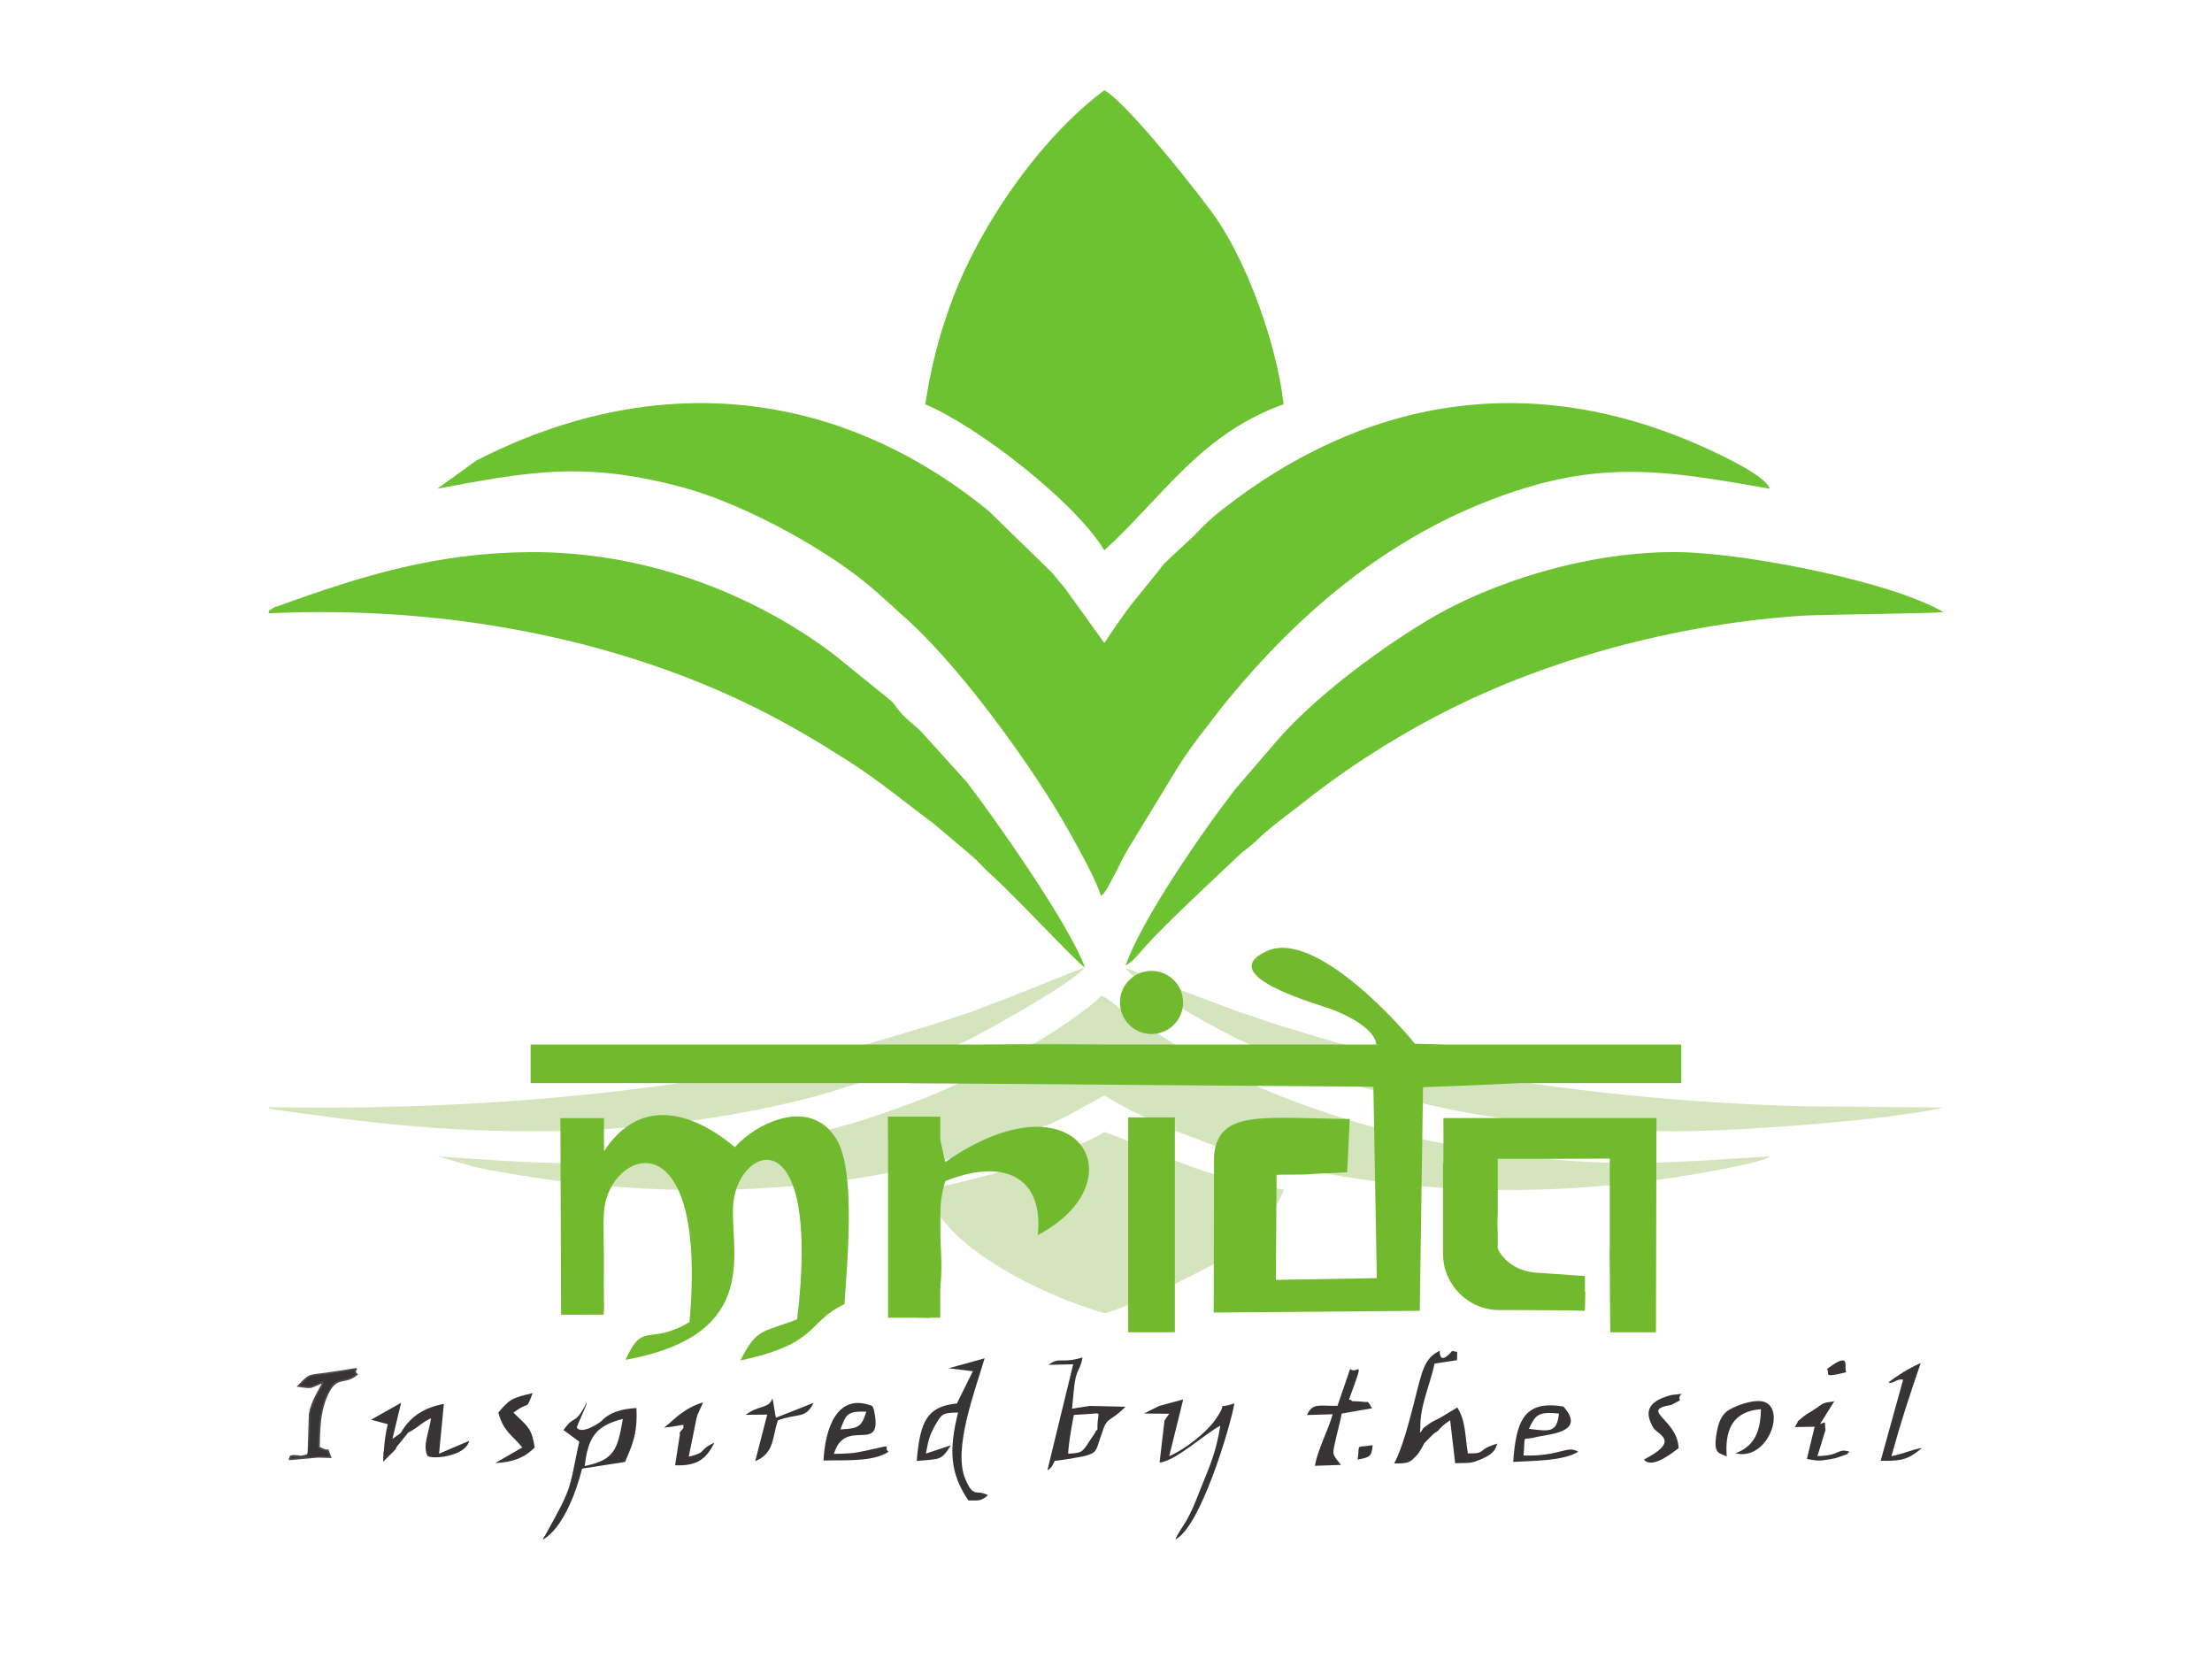<?xml version="1.0" encoding="UTF-8"?>
<!DOCTYPE svg PUBLIC "-//W3C//DTD SVG 1.1//EN" "http://www.w3.org/Graphics/SVG/1.1/DTD/svg11.dtd">
<!-- Creator: CorelDRAW 2021 (64-Bit) -->
<svg xmlns="http://www.w3.org/2000/svg" xml:space="preserve" width="4in" height="3.028in" version="1.1" style="shape-rendering:geometricPrecision; text-rendering:geometricPrecision; image-rendering:optimizeQuality; fill-rule:evenodd; clip-rule:evenodd"
viewBox="0 0 4000 3027.78"
 xmlns:xlink="http://www.w3.org/1999/xlink"
 xmlns:xodm="http://www.corel.com/coreldraw/odm/2003">
 <defs>
  <style type="text/css">
   <![CDATA[
    .str1 {stroke:#4B4A46;stroke-width:3;stroke-miterlimit:2.613}
    .str0 {stroke:#71BA2E;stroke-width:6.67;stroke-linecap:round;stroke-linejoin:round;stroke-miterlimit:2.613}
    .fil3 {fill:#373435}
    .fil1 {fill:#6DC231}
    .fil2 {fill:#71BA2E}
    .fil0 {fill:#D4E4BD}
   ]]>
  </style>
 </defs>
 <g id="Layer_x0020_1">
  <g id="_2796942759840">
   <g>
    <path class="fil0" d="M790.83 2090.82c166.41,12.2 265.96,19.86 444.92,0.82 111.69,-11.89 275.35,-46.77 359.65,-78.04l33.81 -12.02c96.39,-32.87 212.42,-95.72 276.09,-136.26 20.15,-12.83 77.2,-51.86 85.31,-64.58 8.23,2.68 2.26,0.2 8.31,3.47 2.99,1.61 2.9,1.69 5.6,3.63 4.37,3.12 6.24,4.8 11.02,8.15 9.11,6.4 11.94,10.02 22.14,16.8l94.31 60.94c16.97,10.36 34.25,19.65 52.13,28.42 7.79,3.82 17.5,9.19 26.01,13.34 141.61,69.13 318.06,128.12 548.67,155.93 162.16,19.55 281.97,10.28 441.41,-0.59 -6.78,9.85 -104.61,27.19 -137.02,32.65 -306.63,51.66 -599.88,30.77 -853.86,-47.78 -32.72,-10.12 -43.31,-16.25 -57.51,-21.07l-42.87 -15.74c-6.83,-2.46 -8.86,-4.09 -14.74,-6.99l-49.56 -24.08c-13.74,-7.24 -34.07,-18.59 -47.6,-26.89l-69.69 38.16c-8.93,4.55 -15.47,7.09 -25,11.93l-114.71 44.03c-276.3,88.69 -607.26,100.37 -926.41,35.81l-70.42 -20.02z"/>
    <path class="fil0" d="M1673.2 2150.87c92.17,-15 269.74,-68.86 323.83,-103.95 107.1,38.7 174.24,82.87 324.28,104.07 -13.31,43.78 -64.5,97.99 -117.2,129.63 -27.22,16.34 -166.32,85.34 -207.06,94.04 -117.95,-34.67 -228.39,-98.03 -278.7,-153.16 -22.31,-24.45 -35.37,-45.53 -45.16,-70.63z"/>
    <path class="fil0" d="M2035.46 1751.25c14.67,3.05 22.28,7.68 35.89,13.62 39.05,17.03 120.32,46.57 168.03,64.45 13.52,5.07 20.81,6.14 34.99,11.72 8.85,3.48 25.28,8.87 37.22,12.54 11.82,3.63 24.71,7.31 36.61,11.07 86.44,27.3 183.64,51.77 284.56,71.24 187.1,36.1 413.85,59.17 629.12,64.53 30.76,0.76 248.09,1.65 252.48,2.51 -92.9,21.5 -352.35,41.72 -474.99,42.69 -160.74,1.27 -340.76,-20.63 -459.02,-48.78 -93.52,-22.26 -210.86,-56.72 -280.24,-89.67l-66.2 -30.28c-61.54,-31.37 -169.5,-93.09 -198.46,-125.64z"/>
    <path class="fil0" d="M485.63 2002.04c317.43,5.94 628.74,-17.92 881.78,-67.48 59.38,-11.63 115.12,-24.72 166.78,-37.76 58.2,-14.68 103.78,-29.87 154.09,-44.54l69.98 -23.3c12.35,-4.19 20.6,-8.44 32.5,-12.54 40.1,-13.84 157.42,-63.63 171.3,-66.74 -26.98,29.6 -155.3,101.95 -213.3,131.91l-85.34 37.21c-13.23,4.61 -27.11,8.74 -38.1,14.08 -9.17,4.46 -6.11,4.11 -16.89,7.81l-102.22 32.58c-146.96,43.42 -341.32,72.81 -546.85,72.37 -168.38,-0.37 -302.92,-16.49 -453.74,-38.06 -11.05,-1.58 -5.38,-0.04 -13.05,-2.11 -8.81,-2.37 -4.64,-0.18 -6.93,-3.43z"/>
   </g>
   <g>
    <g>
     <path class="fil1" d="M790.83 883.63c166.41,-30.97 265.96,-50.43 444.92,-2.09 111.69,30.17 275.35,118.73 359.65,198.11l33.81 30.5c96.39,83.46 212.42,243 276.09,345.94 20.15,32.58 77.2,131.65 85.31,163.94 8.23,-6.8 2.26,-0.52 8.31,-8.8 2.99,-4.09 2.9,-4.3 5.6,-9.22 4.37,-7.93 6.24,-12.18 11.02,-20.69 9.11,-16.24 11.94,-25.43 22.14,-42.65l94.31 -154.7c16.97,-26.3 34.25,-49.89 52.13,-72.13 7.79,-9.7 17.5,-23.34 26.01,-33.88 141.61,-175.5 318.06,-325.26 548.67,-395.85 162.16,-49.63 281.97,-26.1 441.41,1.51 -6.78,-25.02 -104.61,-69.04 -137.02,-82.91 -306.63,-131.15 -599.88,-78.11 -853.86,121.31 -32.72,25.7 -43.31,41.26 -57.51,53.5l-42.87 39.96c-6.83,6.24 -8.86,10.39 -14.74,17.76l-49.56 61.13c-13.74,18.39 -34.07,47.2 -47.6,68.28l-69.69 -96.87c-8.93,-11.55 -15.47,-18.01 -25,-30.3l-114.71 -111.78c-276.3,-225.14 -607.26,-254.81 -926.41,-90.9l-70.42 50.83z"/>
     <path class="fil1" d="M1673.2 731.17c92.17,38.09 269.74,174.81 323.83,263.89 107.1,-98.25 174.24,-210.38 324.28,-264.19 -13.31,-111.15 -64.5,-248.78 -117.2,-329.09 -27.22,-41.48 -166.32,-216.67 -207.06,-238.75 -117.95,88 -228.39,248.87 -278.7,388.82 -22.31,62.07 -35.37,115.58 -45.16,179.31z"/>
     <path class="fil1" d="M2035.46 1745.7c14.67,-7.74 22.28,-19.49 35.89,-34.57 39.05,-43.24 120.32,-118.22 168.03,-163.62 13.52,-12.87 20.81,-15.59 34.99,-29.75 8.85,-8.83 25.28,-22.52 37.22,-31.83 11.82,-9.22 24.71,-18.56 36.61,-28.09 86.44,-69.31 183.64,-131.43 284.56,-180.87 187.1,-91.66 413.85,-150.21 629.12,-163.83 30.76,-1.94 248.09,-4.2 252.48,-6.37 -92.9,-54.59 -352.35,-105.92 -474.99,-108.37 -160.74,-3.21 -340.76,52.39 -459.02,123.83 -93.52,56.49 -210.86,143.99 -280.24,227.63l-66.2 76.87c-61.54,79.65 -169.5,236.34 -198.46,318.97z"/>
     <path class="fil1" d="M485.63 1109.01c317.43,-15.08 628.74,45.5 881.78,171.32 59.38,29.52 115.12,62.76 166.78,95.85 58.2,37.27 103.78,75.85 154.09,113.08l69.98 59.15c12.35,10.65 20.6,21.43 32.5,31.85 40.1,35.13 157.42,161.54 171.3,169.43 -26.98,-75.15 -155.3,-258.83 -213.3,-334.9l-85.34 -94.46c-13.23,-11.71 -27.11,-22.2 -38.1,-35.75 -9.17,-11.31 -6.11,-10.43 -16.89,-19.83l-102.22 -82.7c-146.96,-110.24 -341.32,-184.85 -546.85,-183.72 -168.38,0.93 -302.92,41.87 -453.74,96.63 -11.05,4.01 -5.38,0.11 -13.05,5.36 -8.81,6.02 -4.64,0.45 -6.93,8.71z"/>
    </g>
    <path class="fil2" d="M1637.74 1958.54l845.77 6.63 6.22 346.07 -182.54 3.12 1.26 -189.97c20.1,-0.88 51.4,0.37 66.39,-1.66l61.32 -2.95 4.61 -96.35c-158.8,-1.62 -237.5,-17.21 -245.41,66.28l-0.64 283.78 372.66 -3.2 5.91 -404.38c101.42,-3.91 347.61,-11.02 448.54,-39.74l-1384.09 32.37zm1402.57 -10.2l0.19 -0.1 -0.19 -9.3 0 9.4zm-35.56 -11.35c-114.28,-22.38 -348.04,-48.26 -446.4,-49.73 -17.33,-22.93 -178.06,-208.16 -267.44,-167.52 -98.18,44.65 95.78,96.97 119.05,105.98 23.44,9.07 76.26,33.65 78.79,63.01l516 48.26zm-1005.02 -48.26c-73.11,-1.2 -146.12,-1.72 -218.36,0l218.36 0zm-502.44 43c-157.53,-4.47 -339.28,-18.49 -456.27,-7.34l456.27 7.34zm-537.75 -6.11c-0.04,1.27 -0.04,2.63 0,4.07l0 -4.07z"/>
    <path class="fil2" d="M1527.1 2358.24c4.64,-75.22 21.11,-239.5 -14.48,-298.21 -48.3,-79.68 -148.39,-26.31 -183.62,14.34 -74.98,-62.6 -170.21,-93.73 -236.65,7.13 -0.03,-16.61 -0.41,-27.81 -0.22,-36.38 0.39,-16.93 0,-18.17 0.13,-23.25l-65.89 0c-2.63,0.02 -5.34,0.03 -8.13,0l-4.86 0 1.2 355.5 77.1 -0.06c1.58,-24.02 -0.56,-33.57 0.38,-88.96 0.52,-30.56 -2.2,-68.86 0.34,-99 9.32,-110.71 187.87,-176.56 154.45,201.41 -73.54,43.59 -83.76,-3.38 -115.7,68.21 252.79,-45.89 186.08,-203.07 195.14,-285.33 11.35,-103.06 159.43,-157.43 115.22,212.04 -60.78,24.13 -72.55,13.94 -102.54,74.41 144.13,-31.11 118.03,-68.24 188.11,-101.86z"/>
    <path class="fil2" d="M2708.37 2258.19l0 -28.58c-0.65,-9.85 -0.69,-21.2 0,-34.4l0 -99.71 100.84 0 100.13 -0.48 0 0.48 1.64 0 0 163.05c0,1.97 -0.1,3.91 -0.28,5.84l1.16 144.84 82.61 -0.09 1 -387.33 -385.34 -0.06c0.23,29.63 0.11,56.76 -0.08,81.63l-0.63 0 0 163.77c0,56.02 45.83,101.86 101.86,101.86 51.47,0 103.22,0 154.83,0l0 -61.61 -87.87 -6c-30.37,-2.08 -56.98,-17.63 -69.89,-43.19z"/>
    <path class="fil2" d="M1876.72 2233.31c186.5,-98.57 71.23,-297.98 -167.19,-132.04 -5.59,-15.52 -7.75,-56.33 -28.3,-82.19l-75.33 0.24 2.51 324.88c7.1,29.95 6.33,23.21 16.25,37.4l56.57 1.44c43.63,-70.15 1.48,-165.26 28.3,-247.28 99.93,-40.37 178.09,-13.11 167.19,97.56z"/>
    <polygon class="fil2" points="1605.9,2019.32 1700.28,2019.32 1700.28,2382.78 1605.9,2382.78 "/>
    <polygon class="fil2" points="2040.09,2020.56 2124.51,2020.56 2124.51,2409.08 2040.09,2409.08 "/>
    <polygon class="fil2" points="2718.95,2313.42 2809.77,2336.49 2866.52,2335.94 2865.58,2370.24 2707.28,2367.24 "/>
    <path class="fil2 str0" d="M2082.3 1758.94c29.69,0 53.76,24.07 53.76,53.76 0,29.69 -24.07,53.76 -53.76,53.76 -29.69,0 -53.76,-24.07 -53.76,-53.76 0,-29.69 24.07,-53.76 53.76,-53.76z"/>
    <rect class="fil2" x="959.54" y="1888.73" width="2080.76" height="69.81"/>
   </g>
   <g>
    <path class="fil3" d="M1674.33 2628.48c4.49,-22.9 5.35,-31.19 17.07,-51.81 11.91,-20.95 14.11,-21.94 41.1,-22.39 -16.79,67.74 -14.69,110.1 18.7,159.03 21.04,-0.3 21.33,1.71 35.26,-9.5 -21.58,-11.75 -25.68,6.71 -40.88,-29.33 -22.77,-54 17.43,-159.09 34.95,-218.32l-65.07 18.06 43.74 5.33 -28.82 58.31c-2.28,0.37 -4.7,0.54 -7.22,0.92 -44.67,6.84 -59.61,29.33 -65.38,103.05 43.06,-4.13 44.08,-0.24 61.64,-28.31l-45.1 14.96z"/>
    <path class="fil3" d="M1057.38 2651.02c6.02,-53.33 20.97,-73.01 68.97,-85.19 -9.65,55.08 -15,74.09 -68.97,85.19zm-14.28 -69.11c-1.33,-1.67 19.67,-43.65 17.73,-45.48 -21.81,42.9 -21.04,19.75 -41.8,49.5l28.48 21.03c-9.14,39.21 -12.44,69.98 -23.7,96.44 -6.15,14.44 -12.89,27.26 -20.99,42.16l-17.83 32.37c-0.58,-1.3 -2.27,4.18 -3.45,6.23 36.92,-21.02 60.79,-87.32 71.09,-128.47l77.8 -12.13c13.13,-31.47 22.75,-50.98 20.44,-97.39 -25.74,1.22 -47.78,7.36 -62.57,22.79 -3.28,3.42 -35.21,25.48 -45.19,12.96z"/>
    <path class="fil3" d="M2115.03 2555.24l-9.26 13.64 -8.88 75.83c28.94,-2.47 82.75,-52.82 109.82,-66.66 -7.31,46.59 -18.51,71.96 -34.37,110.81 -7.73,18.95 -11.83,31.35 -20.89,49.52 -10.94,21.96 -16.91,25.81 -26.25,45.36 45.1,-20.71 99.62,-203.28 106.98,-246.01 -38.24,12.61 -8.23,-8.37 -33.67,28.47 -16.87,24.44 -55.92,54.78 -84.2,66.96l25.33 -102.64 -43.4 11.82 -27.65 13.72 45.22 0.41 1.22 -1.22z"/>
    <path class="fil3" d="M1970.77 2542.28l-32.14 4.94c1.48,-13.86 3.5,-42.26 6.24,-54.59 3.92,-17.65 8.93,-17.39 12.78,-38 -40.3,12.1 -40.9,-2.13 -61.62,13.41l44.65 -1.03 -46.61 191.49c11.19,-4.05 15.24,-26.26 19.2,-28.58 38.56,-22.55 2.75,63.19 28.54,-71.31l28.96 -1.82c24.48,-2.09 12.76,-3.62 13.83,28.23 -1.46,1.72 -3.52,2.16 -4.08,5.4 -28.51,41.44 -15.98,35.66 -66.36,39.5 2.78,0.13 -11.17,8.61 -9.68,11.16 1.39,2.39 53.29,-7.3 55.09,-7.73 26.8,-6.45 22,-12.31 32.17,-39.11 10.65,-35.08 13.25,-19.88 43.52,-50.45l-64.49 -1.5z"/>
    <path class="fil3" d="M1519.73 2584.77c10.49,-27.1 11.11,-33.07 46.83,-32.12 -8.67,28.25 -14.79,30.34 -46.83,32.12zm-30.58 56.27c36.66,-1.23 88.67,3.28 117.67,-15.82 -12.82,-9.78 16.04,-14.59 -40.52,-2.07 -24.14,5.35 -33.93,5.3 -58.29,5.87 20.66,-69.47 91.09,5.18 72.17,-80.17 -0.37,-1.67 -1.73,-4.19 -2.61,-6.28 -63.15,-25.2 -85.43,39.35 -88.42,98.47z"/>
    <path class="fil3" d="M2439.32 2530.91c30.87,-83.76 14.88,-43.13 2.2,-55.56l-22.89 66.71c-33.57,0.75 -44.81,-5.94 -55.33,16.72l46.59 -1.44c-8.14,29.26 -27.07,63.56 -32.09,93.25l47.11 -1.61c-15.97,-20.5 -15.69,-17.44 -10.72,-40.8 3.64,-17.12 8.54,-33.45 12.11,-52.09l54.7 -9.48c-10.22,-16.79 -2.91,-9.28 -20.57,-12.26 -2,-0.34 -9.65,-0.3 -11.18,-0.48 -1.02,-0.11 -4.36,0.6 -5.1,-1.24 -0.72,-1.8 -3.27,-1.02 -4.82,-1.73z"/>
    <path class="fil3" d="M3414.99 2499.56c7.26,4.47 15.5,-7.78 26.48,-4.5l-40.62 146.41c41.85,1.31 52.41,-4.89 74.86,-23.16 -23.5,4.12 -27.78,9.11 -55.44,14.89 17.88,-64.64 32.78,-109.51 52.98,-168.4 -23.96,10.49 -41.67,22.53 -58.26,34.76z"/>
    <path class="fil3 str1" d="M560.08 2556.16l-2.61 77.59 40.1 1.2c-9.13,-22.56 2.81,-4.74 -20.9,-17.59 1,-31.72 0.58,-60.62 12.52,-89.8 18.36,-44.86 32.25,-21.98 56.02,-42.3 -14.13,-12.38 28.92,-13.35 -53.47,-1.88 -36.31,5.06 -29.81,0.65 -52.25,22.98 28.54,4.36 19.2,2.37 45.37,-7.16 -8.75,17.96 -19.81,32.68 -24.79,56.96zm-35.79 82.68l50.69 -4.57c-11.25,-23.94 3.97,-5.56 -30.81,-0.54 -27.72,-3.91 -16.67,3.36 -19.87,5.11z"/>
    <path class="fil3" d="M3122.49 2634.09c-4.06,-51.71 13.13,-82.15 61.82,-85.87 -0.58,42.22 -13.15,67.67 -46.15,79.72 58.03,14.65 92.07,-79.48 52,-92.99 -18.63,-6.28 -58.41,8.93 -68.89,18.37 -9.15,8.25 -13.28,19.11 -16.03,32.77 -9.56,47.36 5.71,40.02 17.26,48z"/>
    <path class="fil3" d="M2764.75 2583.71c11.63,-24.89 16.51,-31.67 54.39,-27.57 -4.01,34.42 -15.91,32.54 -54.39,27.57zm-28.43 59.85c36.31,-2.28 88.96,-1.26 117.8,-18.34 -20.31,-12.69 -33.51,8.89 -99.05,6.69 3.64,-40.99 -3.73,-26.23 20.57,-32.74 22.21,-5.95 94.54,-7.42 51.62,-55.67 -73.58,-12.67 -85.66,29.41 -90.94,100.06z"/>
    <g>
     <path class="fil3" d="M724.61 2591.38l-28.82 38.73c-0.56,-1.08 -1.84,1.28 -2.44,4.11 0.14,-2.51 0.3,-5 0.47,-7.46 1.35,-19.3 3.68,-37.19 7.41,-51.4l-30.2 -8.12 54.31 -30.6 -15.69 65.29c1.28,-1.16 13.76,-9.48 14.97,-10.54zm-31.26 42.84c-0.23,1.09 -0.36,2.26 -0.31,3.32l22.86 -17.25 0.65 -2.99 21.59 -26.77c19.88,-10.23 21.16,-16.15 41.28,-26 -3.79,27.58 -15.69,49.19 -6.26,68.08 7.54,6.87 69.09,1.34 75.29,-27.24l-54.52 23.35 8.71 -90.09c-35.26,6.64 -61.06,22.6 -78.04,52.74l-31.26 42.84zm-0.17 3.22l22.73 -17.15 -23 22.97 0.27 -5.82z"/>
    </g>
    <path class="fil3" d="M1406.5 2568.43c36.2,-13.61 49.95,-1.58 64.78,-31.72l-67.88 26.85c-1.67,-2.19 -5.09,-31.81 -6.79,-34.83 -5.91,19.02 -23.59,11.28 -48.28,29.7l39.06 -0.48 -21.72 84.27c34.15,-14.57 30.3,-39.73 40.81,-73.79z"/>
    <path class="fil3" d="M901.13 2554.48c9.46,34.48 24.83,40.24 43.31,62.88l-48.81 28.28c30.43,-1.35 52.27,-9 71.3,-28.28 -5.69,-33.72 -10.81,-36.35 -34.24,-58.78 -0.89,-0.85 -2.9,-2.66 -4.23,-4.1 31.61,-23.62 21.18,-1.14 34.83,-35.37 -39.18,9.13 -42.24,11.77 -62.16,35.37z"/>
    <path class="fil3" d="M2600.96 2586.54c9.42,-11.15 19.28,-16.6 21.36,-18.37l9.06 77.7c26.21,-0.82 27.06,1.32 48.23,-7.76 25.97,-11.14 24.69,-20.92 28.22,-27.72 -39.6,11.64 -17.51,18.27 -53.5,17.76 -5.34,-32.69 -3.51,-57.88 -19.09,-83.11l-29.07 17.66c-7.99,4.46 -14.99,6.99 -21.56,11.72 -16,11.52 -8.83,7.16 -16.88,16.71l0.67 -10.02c-0.69,-39.47 17.89,-77.87 25.81,-115.38l40.56 -6.2 0.29 -14.87 -9.13 -1.78c-0.15,0.15 -22.59,28.74 -22.59,-0.26 -27.69,13.3 -31.61,35.77 -45.17,89.26 -8.97,35.42 -22.6,88.69 -37.23,114.49 25.11,-0.28 27.69,0.02 43,-16.92 15.36,-22.34 5.44,-13.78 17.96,-26.38 19.22,-19.35 10.29,-8.51 19.06,-16.53z"/>
    <path class="fil3" d="M3022.56 2540.32l15.28 -8.06c-6,-13.93 19.1,-12.89 -15.24,-9.73 -34.5,9.2 -54.48,24.37 -31.73,61.18 12.79,12.74 44.07,23.31 -18.16,55.63 12.89,15.42 41.97,-4.52 62.74,-20.77 -1.77,-52.44 -72.38,-68 -12.9,-78.24z"/>
    <path class="fil3" d="M1229.48 2593.74l-8.67 55.89c40.95,1.83 56.72,-12.34 71.11,-40.97 -31.43,14.83 -10.72,16.62 -46.52,25.52l10.38 -50.81 -0.05 -0.11c6.07,-31.28 4.24,-20.32 15.69,-47.39 -35.84,11.14 -49.83,29.25 -70.43,45.72 39.28,-4.12 35.26,-9.05 34.65,0.57 -0.15,2.44 -8.72,7.28 -6.17,11.6z"/>
    <path class="fil3" d="M3281.47 2579.93l-14.04 58.37c19.6,3.26 20.86,4.02 41.84,0.4 10.41,-1.8 8.49,-1.36 18.84,-4.91 26.6,-9.14 4.98,-1.6 16.62,-8.57 -22.96,-7.43 -15.98,7.61 -58.23,7.72l14.58 -47.06c-2.35,-16.13 2.92,-15.48 -9.91,-10.77l25.9 -41.32c-24.94,3.79 -17.85,3.21 -35.1,14.17 -3.31,2.1 -16.41,10.07 -19,12.22 -19.22,16.03 -6.69,3.98 -17.43,20.37l35.94 -0.63z"/>
    <path class="fil3" d="M3303.49 2475.89c7.92,6.79 -12.01,17.4 35.2,5.4 -5.6,-6.27 11.33,-41.26 -35.2,-5.4z"/>
    <path class="fil3" d="M2455.02 2639.45c21.76,-4.38 25.63,-5.4 27.13,-26.2 -32.56,5.47 -22.54,-4.28 -27.13,26.2z"/>
    <polygon class="fil3" points="561,2607.13 554.69,2634.42 577.52,2634.35 578.98,2621.78 "/>
    <polygon class="fil3" points="699.76,2617.85 693.93,2625.26 693.18,2637.44 710.7,2616.32 727.63,2595.07 724.61,2591.38 713.5,2602.83 "/>
    <polygon class="fil3" points="1907.21,2626.79 1906.99,2627.52 1906.8,2628.19 1906.65,2628.7 1902.67,2642.24 1910.94,2640.56 1927.27,2637.33 1934.32,2637.86 1935.69,2632.72 1930.78,2627.67 1921.04,2618.96 1913.21,2619.62 "/>
   </g>
  </g>
 </g>
</svg>
